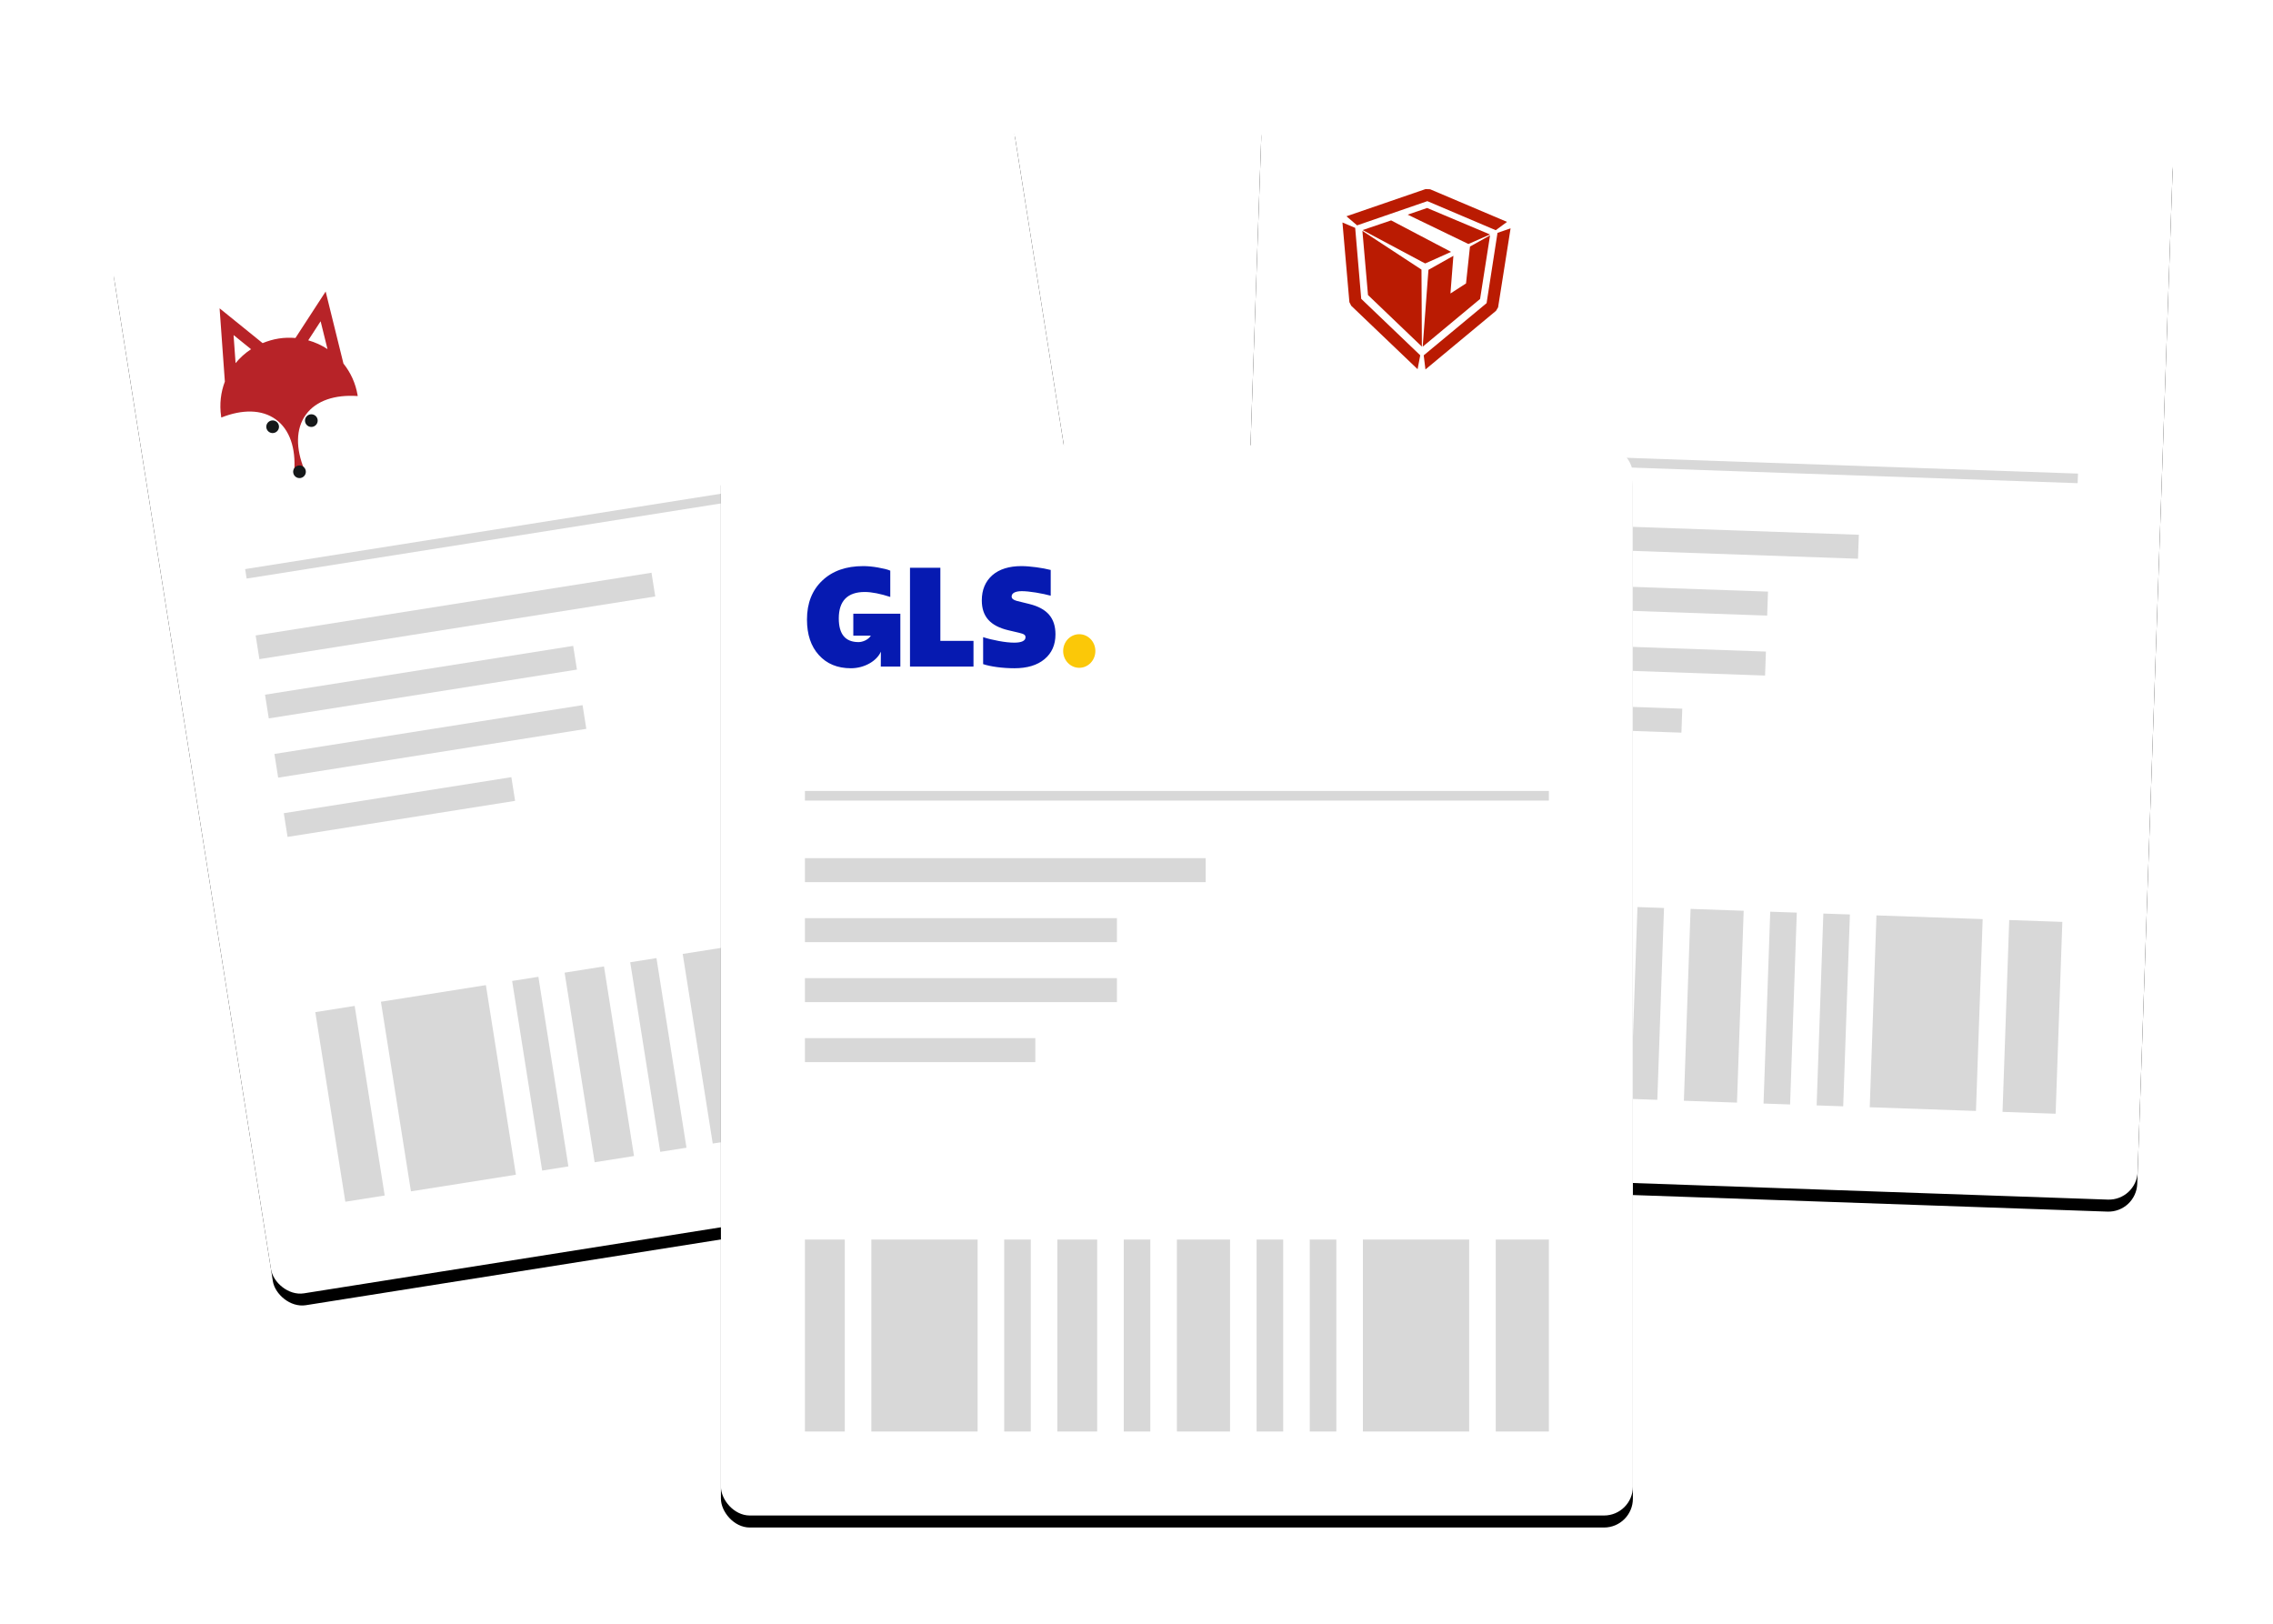<?xml version="1.0" encoding="UTF-8"?>
<svg width="378.316px" height="270.212px" viewBox="0 0 378.316 270.212" version="1.1" xmlns="http://www.w3.org/2000/svg" xmlns:xlink="http://www.w3.org/1999/xlink">
    <title>Group 10</title>
    <defs>
        <rect id="path-1" x="0" y="0" width="151.786" height="178.105" rx="4.8"></rect>
        <filter x="-16.5%" y="-12.9%" width="132.9%" height="128.1%" filterUnits="objectBoundingBox" id="filter-2">
            <feOffset dx="0" dy="2" in="SourceAlpha" result="shadowOffsetOuter1"></feOffset>
            <feGaussianBlur stdDeviation="8" in="shadowOffsetOuter1" result="shadowBlurOuter1"></feGaussianBlur>
            <feColorMatrix values="0 0 0 0 0   0 0 0 0 0   0 0 0 0 0  0 0 0 0.211 0" type="matrix" in="shadowBlurOuter1"></feColorMatrix>
        </filter>
        <rect id="path-3" x="0" y="0" width="151.786" height="178.105" rx="4.8"></rect>
        <filter x="-16.5%" y="-12.9%" width="132.9%" height="128.1%" filterUnits="objectBoundingBox" id="filter-4">
            <feOffset dx="0" dy="2" in="SourceAlpha" result="shadowOffsetOuter1"></feOffset>
            <feGaussianBlur stdDeviation="8" in="shadowOffsetOuter1" result="shadowBlurOuter1"></feGaussianBlur>
            <feColorMatrix values="0 0 0 0 0   0 0 0 0 0   0 0 0 0 0  0 0 0 0.211 0" type="matrix" in="shadowBlurOuter1"></feColorMatrix>
        </filter>
        <rect id="path-5" x="0" y="0" width="151.786" height="178.105" rx="4.8"></rect>
        <filter x="-16.5%" y="-12.9%" width="132.9%" height="128.1%" filterUnits="objectBoundingBox" id="filter-6">
            <feOffset dx="0" dy="2" in="SourceAlpha" result="shadowOffsetOuter1"></feOffset>
            <feGaussianBlur stdDeviation="8" in="shadowOffsetOuter1" result="shadowBlurOuter1"></feGaussianBlur>
            <feColorMatrix values="0 0 0 0 0   0 0 0 0 0   0 0 0 0 0  0 0 0 0.211 0" type="matrix" in="shadowBlurOuter1"></feColorMatrix>
        </filter>
    </defs>
    <g id="Page-1" stroke="none" stroke-width="1" fill="none" fill-rule="evenodd">
        <g id="Group-10" transform="translate(17.993, 16.331)">
            <g id="Group-2" transform="translate(88.89, 99.828) rotate(-9) translate(-88.89, -99.828) translate(12.997, 10.776)">
                <g id="Rectangle">
                    <use fill="black" fill-opacity="1" filter="url(#filter-2)" xlink:href="#path-1"></use>
                    <use fill="#FFFFFF" fill-rule="evenodd" xlink:href="#path-1"></use>
                </g>
                <rect id="Rectangle" fill="#D8D8D8" x="13.98" y="57.528" width="123.825" height="1.597"></rect>
                <g id="icon-foxpost" transform="translate(14, 14)" fill-rule="nonzero">
                    <path d="M3.771,9.425 L4.17,4.758 L6.677,7.539 C5.608,8.019 4.632,8.655 3.771,9.425 M18.84,4.759 L19.246,9.514 C18.378,8.723 17.39,8.064 16.309,7.567 L18.84,4.759 Z M13.992,19.716 C16.053,17.662 19.307,17.176 22.956,18.01 L23,17.964 C23,17.917 22.993,17.872 22.993,17.826 C22.968,15.819 22.423,13.939 21.491,12.307 L20.442,0 L14.265,6.852 C13.377,6.633 12.455,6.505 11.5,6.505 C10.546,6.505 9.622,6.629 8.735,6.84 L2.569,0 L1.528,12.182 C0.588,13.817 0.035,15.724 0.008,17.804 C0.007,17.857 0,17.91 0,17.964 L0.027,17.991 C3.643,17.184 6.862,17.677 8.909,19.716 C10.97,21.77 11.456,25.012 10.619,28.647 L11.5,29.536 L12.3,28.731 C11.435,25.061 11.914,21.787 13.992,19.716" id="Shape" fill="#B72328"></path>
                    <g id="Group" transform="translate(7.149, 19.793)" fill="#151819">
                        <path d="M2.114,1.053 C2.114,1.635 1.641,2.107 1.056,2.107 C0.474,2.107 0,1.635 0,1.053 C0,0.471 0.473,0 1.056,0 C1.641,0 2.114,0.471 2.114,1.053" id="Path"></path>
                        <path d="M8.637,1.053 C8.637,1.635 8.163,2.107 7.579,2.107 C6.997,2.107 6.522,1.635 6.522,1.053 C6.522,0.471 6.997,0 7.579,0 C8.163,0 8.637,0.471 8.637,1.053" id="Path"></path>
                        <path d="M5.358,9.153 C5.358,9.735 4.885,10.207 4.302,10.207 C3.718,10.207 3.245,9.735 3.245,9.153 C3.245,8.571 3.718,8.1 4.302,8.1 C4.885,8.099 5.358,8.571 5.358,9.153" id="Path"></path>
                    </g>
                </g>
                <rect id="Rectangle" fill="#D8D8D8" x="13.98" y="68.709" width="66.706" height="3.993"></rect>
                <rect id="Rectangle" fill="#D8D8D8" x="13.98" y="78.693" width="51.927" height="3.993"></rect>
                <rect id="Rectangle" fill="#D8D8D8" x="13.98" y="88.676" width="51.927" height="3.993"></rect>
                <rect id="Rectangle" fill="#D8D8D8" x="13.98" y="98.66" width="38.346" height="3.993"></rect>
                <g id="icons8-barcode-2" transform="translate(13.98, 132.181)" fill="#D8D8D8" fill-rule="nonzero">
                    <path d="M0,0 L0,31.947 L6.634,31.947 L6.634,0 L0,0 Z M11.056,0 L11.056,31.947 L28.745,31.947 L28.745,0 L11.056,0 Z M33.168,0 L33.168,31.947 L37.59,31.947 L37.59,0 L33.168,0 Z M42.012,0 L42.012,31.947 L48.646,31.947 L48.646,0 L42.012,0 Z M53.068,0 L53.068,31.947 L57.49,31.947 L57.49,0 L53.068,0 Z M61.913,0 L61.913,31.947 L70.757,31.947 L70.757,0 L61.913,0 Z M75.18,0 L75.18,31.947 L79.602,31.947 L79.602,0 L75.18,0 Z M84.024,0 L84.024,31.947 L88.447,31.947 L88.447,0 L84.024,0 Z M92.869,0 L92.869,31.947 L110.558,31.947 L110.558,0 L92.869,0 Z M114.981,0 L114.981,31.947 L123.825,31.947 L123.825,0 L114.981,0 Z" id="Shape"></path>
                </g>
            </g>
            <g id="Group-2" transform="translate(264.89, 91.828) rotate(2) translate(-264.89, -91.828) translate(188.997, 2.776)">
                <g id="Rectangle">
                    <use fill="black" fill-opacity="1" filter="url(#filter-4)" xlink:href="#path-3"></use>
                    <use fill="#FFFFFF" fill-rule="evenodd" xlink:href="#path-3"></use>
                </g>
                <rect id="Rectangle" fill="#D8D8D8" x="13.98" y="57.528" width="123.825" height="1.597"></rect>
                <g id="icon-packeta" transform="translate(14, 14)" fill="#BA1B02" fill-rule="nonzero">
                    <path d="M14.708,12.032 L14,12.368 L13.292,12.032 L3.393,7.181 L8.084,5.405 L18.239,10.295 L14.708,12.032 Z M24.617,7.176 L21.076,8.884 L10.804,4.355 L14,3.133 L24.617,7.176 Z" id="Shape"></path>
                    <path d="M14.384,0 L27.371,4.982 L25.546,6.432 L14,1.995 L2.454,6.432 L0.629,4.982 L13.626,0 L14.384,0 Z M25.851,6.86 L28,6.038 L26.382,19.247 L26.058,19.836 L14.659,30 L14.29,27.66 L24.445,18.615 L25.851,6.86 Z M1.942,19.836 L1.618,19.247 L0,6.038 L2.149,6.86 L3.565,18.625 L13.71,27.674 L13.351,30 L1.942,19.836 Z" id="Shape"></path>
                    <polygon id="Path" points="21.352 9.303 24.627 7.318 23.338 17.958 14.069 26.229 14.58 13.414 18.647 10.937 18.377 17.219 20.909 15.457"></polygon>
                    <polygon id="Path" points="13.42 13.414 13.931 26.22 4.672 17.958 3.368 7.318"></polygon>
                </g>
                <rect id="Rectangle" fill="#D8D8D8" x="35.002" y="68.976" width="66.706" height="3.993"></rect>
                <rect id="Rectangle" fill="#D8D8D8" x="35.002" y="78.959" width="51.927" height="3.993"></rect>
                <rect id="Rectangle" fill="#D8D8D8" x="35.002" y="88.943" width="51.927" height="3.993"></rect>
                <rect id="Rectangle" fill="#D8D8D8" x="35.002" y="98.926" width="38.346" height="3.993"></rect>
                <g id="icons8-barcode-2" transform="translate(13.98, 132.181)" fill="#D8D8D8" fill-rule="nonzero">
                    <path d="M0,0 L0,31.947 L6.634,31.947 L6.634,0 L0,0 Z M11.056,0 L11.056,31.947 L28.745,31.947 L28.745,0 L11.056,0 Z M33.168,0 L33.168,31.947 L37.59,31.947 L37.59,0 L33.168,0 Z M42.012,0 L42.012,31.947 L48.646,31.947 L48.646,0 L42.012,0 Z M53.068,0 L53.068,31.947 L57.49,31.947 L57.49,0 L53.068,0 Z M61.913,0 L61.913,31.947 L70.757,31.947 L70.757,0 L61.913,0 Z M75.18,0 L75.18,31.947 L79.602,31.947 L79.602,0 L75.18,0 Z M84.024,0 L84.024,31.947 L88.447,31.947 L88.447,0 L84.024,0 Z M92.869,0 L92.869,31.947 L110.558,31.947 L110.558,0 L92.869,0 Z M114.981,0 L114.981,31.947 L123.825,31.947 L123.825,0 L114.981,0 Z" id="Shape"></path>
                </g>
            </g>
            <g id="Group-2" transform="translate(101.997, 57.776)">
                <g id="Rectangle">
                    <use fill="black" fill-opacity="1" filter="url(#filter-6)" xlink:href="#path-5"></use>
                    <use fill="#FFFFFF" fill-rule="evenodd" xlink:href="#path-5"></use>
                </g>
                <rect id="Rectangle" fill="#D8D8D8" x="13.98" y="57.528" width="123.825" height="1.597"></rect>
                <g id="icon-foxpost" transform="translate(14.322, 20.105)" fill-rule="nonzero">
                    <g id="icon-gls">
                        <path d="M45.319,11.334 C46.799,11.334 48,12.586 48,14.13 C48,15.674 46.799,16.926 45.319,16.926 C43.838,16.926 42.638,15.674 42.638,14.13 C42.638,12.586 43.838,11.334 45.319,11.334" id="Path" fill="#FBC808"></path>
                        <path d="M7.712,7.92 L7.712,11.578 L10.63,11.578 C10.204,12.275 9.243,12.647 8.59,12.647 C6.394,12.647 5.295,11.341 5.295,8.706 C5.295,5.797 6.745,4.307 9.623,4.307 C10.766,4.307 12.26,4.605 13.864,5.132 L13.864,0.756 C13.402,0.55 12.699,0.389 11.798,0.229 C10.876,0.068 10.062,0 9.36,0 C6.503,0 4.24,0.802 2.549,2.406 C0.857,4.009 0,6.163 0,8.889 C0,11.387 0.659,13.357 1.977,14.8 C3.296,16.267 5.075,17 7.316,17 C9.567,17 11.634,15.782 12.3,14.236 L12.286,16.725 L15.541,16.725 L15.541,7.92 L7.712,7.92 Z M17.147,16.725 L17.147,0.275 L22.2,0.275 L22.2,12.441 L27.715,12.441 L27.715,16.725 L17.147,16.725 Z M29.319,16.313 L29.319,11.822 C30.066,12.074 30.945,12.28 31.934,12.463 C32.922,12.647 33.779,12.739 34.504,12.739 C35.735,12.739 36.372,12.418 36.372,11.845 C36.372,11.479 36.174,11.295 35.273,11.089 L33.516,10.676 C30.505,9.966 29.099,8.385 29.099,5.705 C29.099,3.941 29.692,2.543 30.857,1.512 C32.021,0.504 33.648,0 35.691,0 C37.097,0 39.25,0.298 40.568,0.642 L40.568,4.926 C39.887,4.743 39.074,4.559 38.086,4.399 C37.097,4.239 36.328,4.17 35.756,4.17 C34.68,4.17 34.065,4.49 34.065,5.064 C34.065,5.407 34.35,5.636 34.943,5.797 L36.987,6.3 C39.975,7.034 41.359,8.638 41.359,11.364 C41.359,13.105 40.744,14.479 39.535,15.488 C38.327,16.496 36.657,17 34.526,17 C32.505,17 30.462,16.702 29.319,16.313" id="Shape" fill="#061AB1"></path>
                    </g>
                </g>
                <rect id="Rectangle" fill="#D8D8D8" x="13.98" y="68.709" width="66.706" height="3.993"></rect>
                <rect id="Rectangle" fill="#D8D8D8" x="13.98" y="78.693" width="51.927" height="3.993"></rect>
                <rect id="Rectangle" fill="#D8D8D8" x="13.98" y="88.676" width="51.927" height="3.993"></rect>
                <rect id="Rectangle" fill="#D8D8D8" x="13.98" y="98.66" width="38.346" height="3.993"></rect>
                <g id="icons8-barcode-2" transform="translate(13.98, 132.181)" fill="#D8D8D8" fill-rule="nonzero">
                    <path d="M0,0 L0,31.947 L6.634,31.947 L6.634,0 L0,0 Z M11.056,0 L11.056,31.947 L28.745,31.947 L28.745,0 L11.056,0 Z M33.168,0 L33.168,31.947 L37.59,31.947 L37.59,0 L33.168,0 Z M42.012,0 L42.012,31.947 L48.646,31.947 L48.646,0 L42.012,0 Z M53.068,0 L53.068,31.947 L57.49,31.947 L57.49,0 L53.068,0 Z M61.913,0 L61.913,31.947 L70.757,31.947 L70.757,0 L61.913,0 Z M75.18,0 L75.18,31.947 L79.602,31.947 L79.602,0 L75.18,0 Z M84.024,0 L84.024,31.947 L88.447,31.947 L88.447,0 L84.024,0 Z M92.869,0 L92.869,31.947 L110.558,31.947 L110.558,0 L92.869,0 Z M114.981,0 L114.981,31.947 L123.825,31.947 L123.825,0 L114.981,0 Z" id="Shape"></path>
                </g>
            </g>
        </g>
    </g>
</svg>